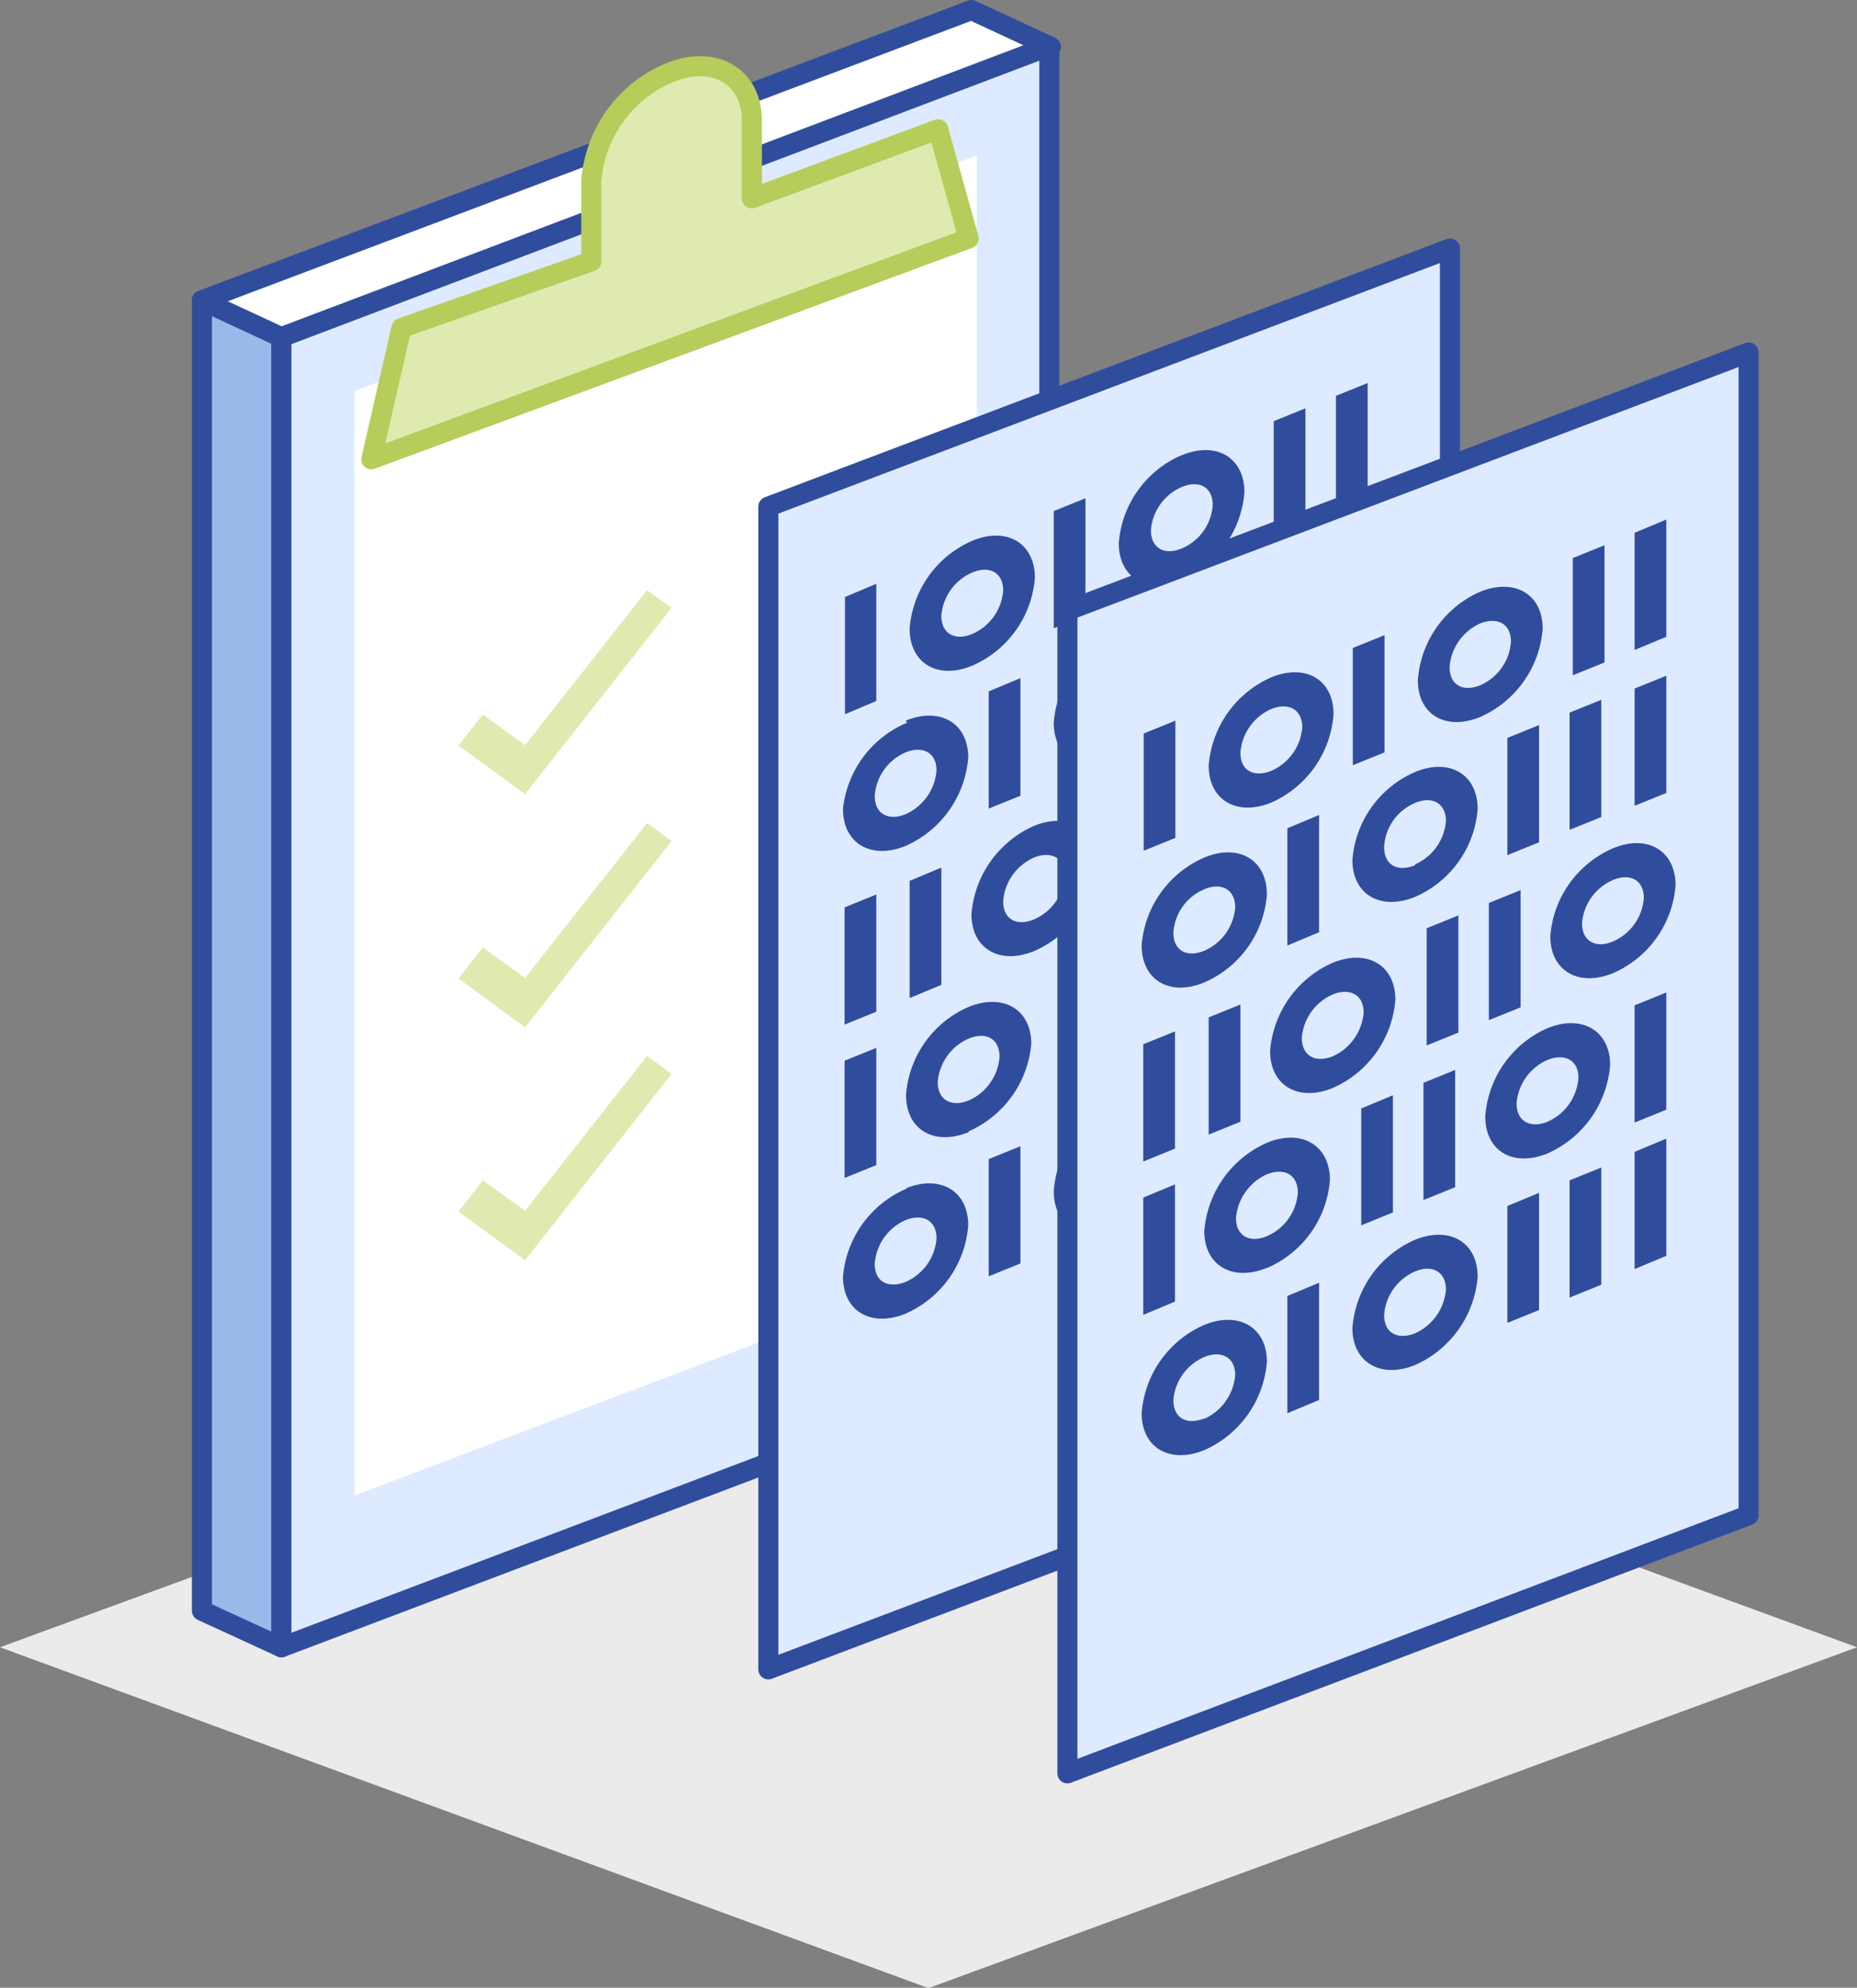 <svg xmlns="http://www.w3.org/2000/svg" viewBox="0 0 46.26 49.51"><rect x="0" y="0" width="46.26" height="49.51" fill="#808080" stroke="none"/><defs><style>.cls-1{fill:#ebebeb;}.cls-2{fill:#98b9ea;}.cls-3,.cls-7{fill:none;stroke-linejoin:round;stroke-width:0.5px;}.cls-3{stroke:#304d9d;}.cls-4{fill:#fff;}.cls-5{fill:#deeaff;}.cls-6{fill:#dfeab0;}.cls-7{stroke:#b6cd5b;}.cls-8{fill:#304d9d;}</style></defs><title>Analytics_and_big_data</title><g id="Layer_2" data-name="Layer 2"><g id="Layer_1-2" data-name="Layer 1"><polygon class="cls-1" points="23.13 49.52 0 41.03 23.13 32.55 46.26 41.03 23.13 49.52"/><polygon class="cls-2" points="7.01 41.03 5.03 40.12 5.03 7.48 7.01 8.4 7.01 41.03"/><polygon class="cls-3" points="7.01 41.03 5.03 40.12 5.03 7.48 7.01 8.4 7.01 41.03"/><polygon class="cls-4" points="26.18 1.17 24.2 0.25 5.03 7.48 7.01 8.4 26.18 1.17"/><polygon class="cls-3" points="26.18 1.17 24.2 0.25 5.03 7.48 7.01 8.4 26.18 1.17"/><polygon class="cls-5" points="7.01 41.03 26.14 33.79 26.14 1.15 7.01 8.4 7.01 41.03"/><polygon class="cls-3" points="7.01 41.03 26.14 33.79 26.14 1.15 7.01 8.4 7.01 41.03"/><polygon class="cls-4" points="8.83 37.25 24.33 31.38 24.33 3.87 8.83 9.74 8.83 37.25"/><path class="cls-6" d="M18.73,4.94V3c0-1.08-.91-1.63-2-1.21a3.19,3.19,0,0,0-2,2.72v2L10,8.17l-.75,3.27,14.88-5.5-.76-2.72Z"/><path class="cls-7" d="M18.73,4.94V3c0-1.08-.91-1.63-2-1.21a3.19,3.19,0,0,0-2,2.72v2L10,8.17l-.75,3.27,14.88-5.5-.76-2.72Z"/><polygon class="cls-6" points="13.08 19.78 11.42 18.57 12.03 17.8 13.08 18.56 16.12 14.7 16.73 15.14 13.08 19.78"/><polygon class="cls-6" points="13.08 25.59 11.42 24.37 12.03 23.6 13.08 24.36 16.12 20.5 16.73 20.95 13.08 25.59"/><polygon class="cls-6" points="13.08 31.39 11.42 30.18 12.03 29.4 13.08 30.16 16.12 26.3 16.73 26.75 13.08 31.39"/><polygon class="cls-5" points="19.14 41.58 36.12 35.15 36.12 6.19 19.14 12.62 19.14 41.58"/><polygon class="cls-3" points="19.14 41.58 36.12 35.15 36.12 6.19 19.14 12.62 19.14 41.58"/><polygon class="cls-8" points="21.83 17.46 21.05 17.79 21.05 14.87 21.83 14.54 21.83 17.46"/><path class="cls-8" d="M24.22,13.47a2.6,2.6,0,0,0-1.56,2.19c0,.86.7,1.28,1.56.92a2.6,2.6,0,0,0,1.56-2.19c0-.86-.7-1.28-1.56-.92m0,2.32c-.42.18-.77,0-.77-.45a1.28,1.28,0,0,1,.77-1.08c.43-.18.77,0,.77.45a1.28,1.28,0,0,1-.77,1.08"/><polygon class="cls-8" points="27.04 15.33 26.25 15.65 26.25 12.73 27.04 12.41 27.04 15.33"/><polygon class="cls-8" points="32.52 13.09 31.73 13.41 31.73 10.49 32.52 10.17 32.52 13.09"/><polygon class="cls-8" points="34.07 12.46 33.28 12.78 33.28 9.86 34.07 9.54 34.07 12.46"/><polygon class="cls-8" points="34.07 16.34 33.28 16.66 33.28 13.74 34.07 13.42 34.07 16.34"/><polygon class="cls-8" points="34.07 24.23 33.28 24.55 33.28 21.63 34.07 21.31 34.07 24.23"/><polygon class="cls-8" points="34.07 27.88 33.28 28.2 33.28 25.28 34.07 24.96 34.07 27.88"/><path class="cls-8" d="M29.43,11.34a2.6,2.6,0,0,0-1.56,2.19c0,.86.7,1.28,1.56.92A2.6,2.6,0,0,0,31,12.26c0-.86-.7-1.28-1.56-.92m0,2.32c-.42.18-.77,0-.77-.45a1.28,1.28,0,0,1,.77-1.08c.43-.18.77,0,.77.45a1.26,1.26,0,0,1-.77,1.08"/><path class="cls-8" d="M22.6,18A2.62,2.62,0,0,0,21,20.15c0,.86.7,1.27,1.56.92a2.63,2.63,0,0,0,1.56-2.2c0-.86-.7-1.27-1.56-.92m0,2.33c-.43.17-.77,0-.77-.46a1.28,1.28,0,0,1,.77-1.08c.42-.17.77,0,.77.45a1.31,1.31,0,0,1-.77,1.09"/><polygon class="cls-8" points="25.42 19.82 24.63 20.14 24.63 17.22 25.42 16.89 25.42 19.82"/><polygon class="cls-8" points="30.9 17.57 30.11 17.9 30.11 14.98 30.9 14.65 30.9 17.57"/><polygon class="cls-8" points="32.45 16.94 31.66 17.26 31.66 14.34 32.45 14.02 32.45 16.94"/><path class="cls-8" d="M27.81,15.82A2.59,2.59,0,0,0,26.25,18c0,.86.69,1.27,1.56.92a2.62,2.62,0,0,0,1.55-2.2c0-.86-.69-1.27-1.55-.92m0,2.33c-.43.17-.77,0-.77-.46a1.28,1.28,0,0,1,.77-1.08c.42-.17.76,0,.76.45a1.3,1.3,0,0,1-.76,1.09"/><polygon class="cls-8" points="28.02 23.57 28.81 23.24 28.81 26.16 28.02 26.49 28.02 23.57"/><polygon class="cls-8" points="26.47 24.2 27.26 23.88 27.26 26.8 26.47 27.12 26.47 24.2"/><path class="cls-8" d="M31.11,25.32a2.61,2.61,0,0,0,1.56-2.2c0-.86-.7-1.27-1.56-.92a2.63,2.63,0,0,0-1.56,2.2c0,.86.7,1.27,1.56.92m0-2.33c.43-.17.77,0,.77.46a1.28,1.28,0,0,1-.77,1.08c-.42.17-.77,0-.77-.45A1.31,1.31,0,0,1,31.11,23"/><polygon class="cls-8" points="21.04 26.42 21.83 26.1 21.83 29.02 21.04 29.34 21.04 26.42"/><path class="cls-8" d="M24.13,28.18A2.63,2.63,0,0,0,25.69,26c0-.86-.7-1.27-1.56-.92a2.6,2.6,0,0,0-1.56,2.19c0,.87.7,1.28,1.56.93m0-2.33c.43-.18.77,0,.77.45a1.29,1.29,0,0,1-.77,1.09c-.42.17-.77,0-.77-.46a1.29,1.29,0,0,1,.77-1.08"/><polygon class="cls-8" points="21.04 22.6 21.83 22.28 21.83 25.2 21.04 25.52 21.04 22.6"/><polygon class="cls-8" points="29.65 19.08 30.44 18.76 30.44 21.68 29.65 22 29.65 19.08"/><polygon class="cls-8" points="28.1 19.71 28.89 19.39 28.89 22.31 28.1 22.64 28.1 19.71"/><path class="cls-8" d="M32.74,20.84a2.63,2.63,0,0,0,1.56-2.2c0-.86-.7-1.27-1.56-.92a2.61,2.61,0,0,0-1.56,2.2c0,.86.7,1.27,1.56.92m0-2.33c.42-.17.77,0,.77.45a1.31,1.31,0,0,1-.77,1.09c-.43.17-.77,0-.77-.46a1.28,1.28,0,0,1,.77-1.08"/><polygon class="cls-8" points="22.66 21.94 23.45 21.61 23.45 24.53 22.66 24.86 22.66 21.94"/><path class="cls-8" d="M25.76,23.69a2.6,2.6,0,0,0,1.56-2.19c0-.86-.7-1.28-1.56-.93a2.63,2.63,0,0,0-1.56,2.2c0,.86.7,1.27,1.56.92m0-2.33c.42-.17.77,0,.77.46a1.29,1.29,0,0,1-.77,1.08c-.43.18-.77,0-.77-.45a1.29,1.29,0,0,1,.77-1.09"/><path class="cls-8" d="M22.6,29.6A2.62,2.62,0,0,0,21,31.8c0,.86.7,1.27,1.56.92a2.62,2.62,0,0,0,1.56-2.2c0-.86-.7-1.27-1.56-.92m0,2.33c-.43.17-.77,0-.77-.45a1.29,1.29,0,0,1,.77-1.09c.42-.17.77,0,.77.46a1.29,1.29,0,0,1-.77,1.08"/><polygon class="cls-8" points="25.42 31.47 24.63 31.79 24.63 28.87 25.42 28.55 25.42 31.47"/><polygon class="cls-8" points="30.9 29.23 30.11 29.55 30.11 26.63 30.9 26.31 30.9 29.23"/><polygon class="cls-8" points="32.45 28.59 31.66 28.92 31.66 26 32.45 25.67 32.45 28.59"/><path class="cls-8" d="M27.81,27.47a2.6,2.6,0,0,0-1.56,2.2c0,.86.69,1.27,1.56.92a2.61,2.61,0,0,0,1.55-2.2c0-.86-.69-1.27-1.55-.92m0,2.33c-.43.17-.77,0-.77-.46a1.29,1.29,0,0,1,.77-1.08c.42-.17.76,0,.76.46a1.28,1.28,0,0,1-.76,1.08"/><polygon class="cls-5" points="26.59 44.17 43.56 37.74 43.56 8.78 26.59 15.21 26.59 44.17"/><polygon class="cls-3" points="26.59 44.17 43.56 37.74 43.56 8.78 26.59 15.21 26.59 44.17"/><polygon class="cls-8" points="29.28 20.87 28.49 21.19 28.49 18.27 29.28 17.95 29.28 20.87"/><path class="cls-8" d="M31.67,16.87a2.62,2.62,0,0,0-1.56,2.2c0,.86.7,1.27,1.56.92a2.61,2.61,0,0,0,1.55-2.2c0-.86-.69-1.27-1.55-.92m0,2.33c-.43.17-.77,0-.77-.45a1.29,1.29,0,0,1,.77-1.09c.42-.17.77,0,.77.46a1.29,1.29,0,0,1-.77,1.08"/><polygon class="cls-8" points="34.49 18.74 33.7 19.06 33.7 16.14 34.49 15.82 34.49 18.74"/><polygon class="cls-8" points="39.97 16.5 39.18 16.82 39.18 13.9 39.97 13.58 39.97 16.5"/><polygon class="cls-8" points="41.51 15.86 40.72 16.19 40.72 13.27 41.51 12.94 41.51 15.86"/><polygon class="cls-8" points="41.51 19.75 40.72 20.07 40.72 17.15 41.51 16.83 41.51 19.75"/><polygon class="cls-8" points="41.51 27.64 40.72 27.96 40.72 25.04 41.51 24.72 41.51 27.64"/><polygon class="cls-8" points="41.51 31.28 40.72 31.61 40.72 28.69 41.51 28.36 41.51 31.28"/><path class="cls-8" d="M36.87,14.74a2.61,2.61,0,0,0-1.55,2.2c0,.86.69,1.27,1.55.92a2.62,2.62,0,0,0,1.56-2.2c0-.86-.7-1.27-1.56-.92m0,2.33c-.42.17-.76,0-.76-.46a1.3,1.3,0,0,1,.76-1.08c.43-.17.77,0,.77.46a1.28,1.28,0,0,1-.77,1.08"/><path class="cls-8" d="M30,21.36a2.6,2.6,0,0,0-1.56,2.19c0,.86.7,1.28,1.56.92a2.6,2.6,0,0,0,1.56-2.19c0-.86-.7-1.28-1.56-.92m0,2.32c-.43.18-.77,0-.77-.45A1.26,1.26,0,0,1,30,22.15c.42-.18.77,0,.77.45A1.28,1.28,0,0,1,30,23.68"/><polygon class="cls-8" points="32.86 23.22 32.07 23.55 32.07 20.63 32.86 20.3 32.86 23.22"/><polygon class="cls-8" points="38.34 20.98 37.55 21.3 37.55 18.38 38.34 18.06 38.34 20.98"/><polygon class="cls-8" points="39.89 20.35 39.1 20.67 39.1 17.75 39.89 17.43 39.89 20.35"/><path class="cls-8" d="M35.25,19.23a2.6,2.6,0,0,0-1.56,2.19c0,.86.7,1.27,1.56.92a2.6,2.6,0,0,0,1.56-2.19c0-.86-.7-1.28-1.56-.92m0,2.32c-.43.18-.77,0-.77-.45A1.26,1.26,0,0,1,35.25,20c.42-.18.77,0,.77.45a1.29,1.29,0,0,1-.77,1.08"/><polygon class="cls-8" points="35.46 26.97 36.25 26.65 36.25 29.57 35.46 29.89 35.46 26.97"/><polygon class="cls-8" points="33.91 27.61 34.7 27.28 34.7 30.2 33.91 30.52 33.91 27.61"/><path class="cls-8" d="M38.55,28.73a2.63,2.63,0,0,0,1.56-2.2c0-.86-.7-1.27-1.56-.92A2.6,2.6,0,0,0,37,27.81c0,.86.69,1.27,1.55.92m0-2.33c.43-.17.77,0,.77.45a1.29,1.29,0,0,1-.77,1.09c-.42.17-.77,0-.77-.46a1.29,1.29,0,0,1,.77-1.08"/><polygon class="cls-8" points="28.48 29.83 29.27 29.5 29.27 32.42 28.48 32.75 28.48 29.83"/><path class="cls-8" d="M31.57,31.58a2.6,2.6,0,0,0,1.56-2.19c0-.86-.7-1.28-1.56-.93A2.63,2.63,0,0,0,30,30.66c0,.86.7,1.27,1.56.92m0-2.33c.43-.17.77,0,.77.46a1.28,1.28,0,0,1-.77,1.08c-.42.18-.77,0-.77-.45a1.31,1.31,0,0,1,.77-1.09"/><polygon class="cls-8" points="28.48 26.01 29.27 25.69 29.27 28.61 28.48 28.93 28.48 26.01"/><polygon class="cls-8" points="37.09 22.49 37.88 22.17 37.88 25.09 37.09 25.41 37.09 22.49"/><polygon class="cls-8" points="35.54 23.12 36.33 22.8 36.33 25.72 35.54 26.04 35.54 23.12"/><path class="cls-8" d="M40.18,24.24a2.6,2.6,0,0,0,1.56-2.19c0-.86-.7-1.28-1.56-.92a2.6,2.6,0,0,0-1.56,2.19c0,.86.7,1.27,1.56.92m0-2.32c.43-.18.77,0,.77.45a1.28,1.28,0,0,1-.77,1.08c-.42.18-.77,0-.77-.45a1.28,1.28,0,0,1,.77-1.08"/><polygon class="cls-8" points="30.11 25.34 30.9 25.02 30.9 27.94 30.11 28.26 30.11 25.34"/><path class="cls-8" d="M33.2,27.1a2.62,2.62,0,0,0,1.56-2.2c0-.86-.7-1.27-1.56-.92a2.62,2.62,0,0,0-1.56,2.2c0,.86.7,1.27,1.56.92m0-2.33c.42-.17.77,0,.77.45a1.31,1.31,0,0,1-.77,1.09c-.42.17-.77,0-.77-.46a1.29,1.29,0,0,1,.77-1.08"/><path class="cls-8" d="M30,33a2.61,2.61,0,0,0-1.56,2.2c0,.86.7,1.27,1.56.92a2.63,2.63,0,0,0,1.56-2.2c0-.86-.7-1.27-1.56-.92m0,2.33c-.43.17-.77,0-.77-.46A1.28,1.28,0,0,1,30,33.8c.42-.17.77,0,.77.45A1.31,1.31,0,0,1,30,35.34"/><polygon class="cls-8" points="32.86 34.87 32.07 35.2 32.07 32.28 32.86 31.95 32.86 34.87"/><polygon class="cls-8" points="38.34 32.63 37.55 32.95 37.55 30.04 38.34 29.71 38.34 32.63"/><polygon class="cls-8" points="39.89 32 39.1 32.32 39.1 29.4 39.89 29.08 39.89 32"/><path class="cls-8" d="M35.25,30.88a2.61,2.61,0,0,0-1.56,2.2c0,.85.7,1.27,1.56.92a2.63,2.63,0,0,0,1.56-2.2c0-.86-.7-1.27-1.56-.92m0,2.33c-.43.17-.77,0-.77-.46a1.28,1.28,0,0,1,.77-1.08c.42-.18.77,0,.77.45a1.31,1.31,0,0,1-.77,1.09"/></g></g></svg>